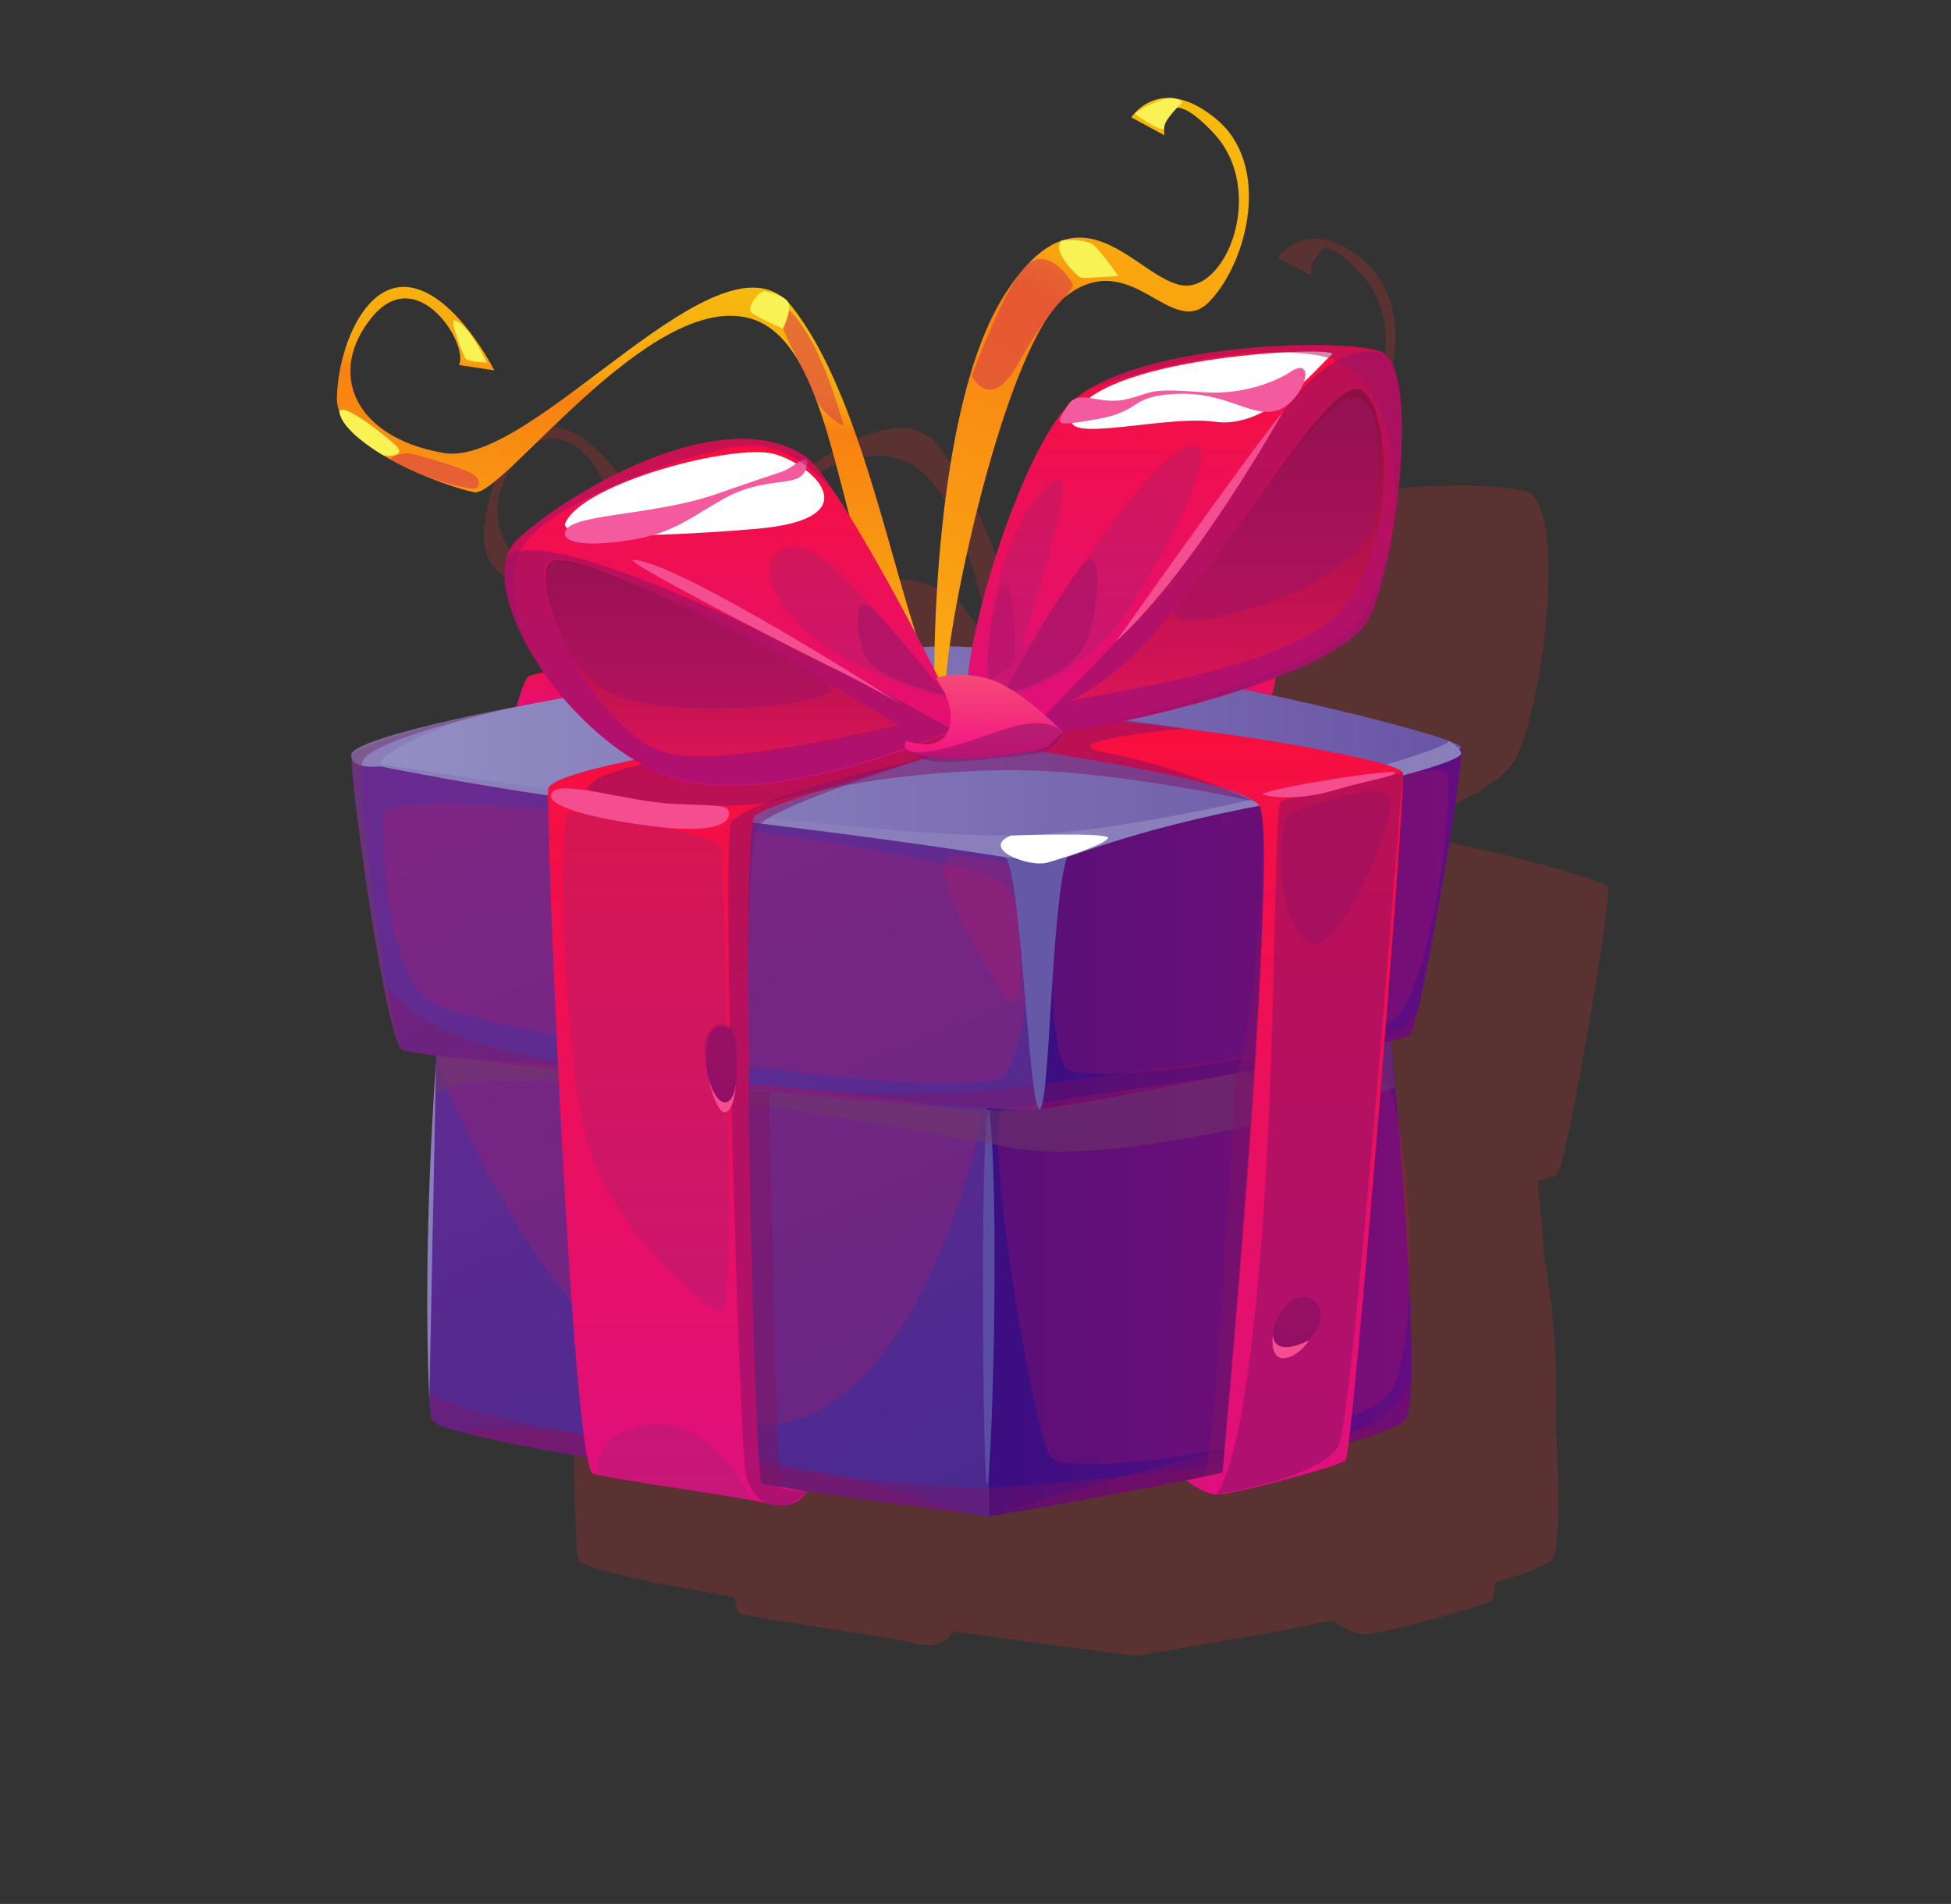 <svg xmlns="http://www.w3.org/2000/svg" xmlns:xlink="http://www.w3.org/1999/xlink" viewBox="0 0 807.73 788.33"><rect x="0" y="0" width="807.73" height="788.33" fill="#333333" stroke="none"/><defs><style>.cls-1{isolation:isolate;}.cls-2{fill:#823230;}.cls-14,.cls-19,.cls-2,.cls-26,.cls-29,.cls-30,.cls-32,.cls-35,.cls-36,.cls-8,.cls-9{mix-blend-mode:multiply;}.cls-14,.cls-19,.cls-2,.cls-29,.cls-32,.cls-35{opacity:0.5;}.cls-3{fill:url(#Áåçûìÿííûé_ãðàäèåíò_197);}.cls-4{fill:url(#Áåçûìÿííûé_ãðàäèåíò_696);}.cls-5{fill:url(#Áåçûìÿííûé_ãðàäèåíò_197-2);}.cls-6{fill:url(#Áåçûìÿííûé_ãðàäèåíò_696-2);}.cls-7{fill:url(#Áåçûìÿííûé_ãðàäèåíò_227);}.cls-8{fill:#900e56;}.cls-26,.cls-30,.cls-36,.cls-8{opacity:0.3;}.cls-9{fill:#da1554;opacity:0.2;}.cls-10{fill:#8a7ebb;}.cls-11{fill:url(#Áåçûìÿííûé_ãðàäèåíò_38);}.cls-12{fill:#6458a7;}.cls-13{fill:#594ea2;}.cls-14{fill:#6e3b66;}.cls-15{fill:#fff;mix-blend-mode:soft-light;}.cls-16{fill:url(#Áåçûìÿííûé_ãðàäèåíò_638);}.cls-17{fill:url(#Áåçûìÿííûé_ãðàäèåíò_638-2);}.cls-18{fill:url(#Áåçûìÿííûé_ãðàäèåíò_38-2);}.cls-19,.cls-36{fill:#811367;}.cls-20{fill:url(#Áåçûìÿííûé_ãðàäèåíò_638-3);}.cls-21{fill:url(#Áåçûìÿííûé_ãðàäèåíò_676);}.cls-22{fill:url(#Áåçûìÿííûé_ãðàäèåíò_638-4);}.cls-23{fill:url(#Áåçûìÿííûé_ãðàäèåíò_638-5);}.cls-24{fill:url(#Áåçûìÿííûé_ãðàäèåíò_676-2);}.cls-25{fill:url(#Áåçûìÿííûé_ãðàäèåíò_638-6);}.cls-26{fill:#912674;}.cls-27{fill:#f44e90;}.cls-28{fill:url(#Áåçûìÿííûé_ãðàäèåíò_222);}.cls-29,.cls-30{fill:#9d1366;}.cls-31{fill:#f35b9e;}.cls-32{fill:#d42e55;}.cls-33{fill:#f8f255;}.cls-34{fill:#920e67;}.cls-35{fill:#9a1366;}</style><linearGradient id="Áåçûìÿííûé_ãðàäèåíò_197" x1="350.55" y1="635.47" x2="218.11" y2="321.4" gradientUnits="userSpaceOnUse"><stop offset="0" stop-color="#4b2a90"/><stop offset="1" stop-color="#672b91"/></linearGradient><linearGradient id="Áåçûìÿííûé_ãðàäèåíò_696" x1="408.48" y1="508.76" x2="584.39" y2="508.76" gradientUnits="userSpaceOnUse"><stop offset="0" stop-color="#3a0e82"/><stop offset="1" stop-color="#620d81"/></linearGradient><linearGradient id="Áåçûìÿííûé_ãðàäèåíò_197-2" x1="394.15" y1="617.04" x2="261.74" y2="303.03" xlink:href="#Áåçûìÿííûé_ãðàäèåíò_197"/><linearGradient id="Áåçûìÿííûé_ãðàäèåíò_696-2" x1="428.2" y1="384.27" x2="605.06" y2="384.27" xlink:href="#Áåçûìÿííûé_ãðàäèåíò_696"/><linearGradient id="Áåçûìÿííûé_ãðàäèåíò_227" x1="145.4" y1="308.74" x2="604.91" y2="308.74" gradientUnits="userSpaceOnUse"><stop offset="0.04" stop-color="#928ec3"/><stop offset="1" stop-color="#6a55a6"/></linearGradient><linearGradient id="Áåçûìÿííûé_ãðàäèåíò_38" x1="208.25" y1="-526.5" x2="197.97" y2="-673.41" gradientTransform="translate(-50.92 735.74) rotate(11.31)" gradientUnits="userSpaceOnUse"><stop offset="0" stop-color="#faac13"/><stop offset="0.63" stop-color="#f88111"/><stop offset="0.7" stop-color="#f9a40e"/><stop offset="1" stop-color="#f7ba0e"/></linearGradient><linearGradient id="Áåçûìÿííûé_ãðàäèåíò_638" x1="315.38" y1="623.33" x2="315.38" y2="295.59" gradientUnits="userSpaceOnUse"><stop offset="0" stop-color="#df107e"/><stop offset="1" stop-color="#f70f3c"/></linearGradient><linearGradient id="Áåçûìÿííûé_ãðàäèåíò_638-2" x1="483.4" y1="618.85" x2="483.4" y2="295.17" xlink:href="#Áåçûìÿííûé_ãðàäèåíò_638"/><linearGradient id="Áåçûìÿííûé_ãðàäèåíò_38-2" x1="-16.68" y1="-1673.96" x2="-35.41" y2="-1941.76" gradientTransform="translate(-394.98 1769.65) rotate(28.33)" xlink:href="#Áåçûìÿííûé_ãðàäèåíò_38"/><linearGradient id="Áåçûìÿííûé_ãðàäèåíò_638-3" x1="315.77" y1="298.28" x2="315.77" y2="267.68" xlink:href="#Áåçûìÿííûé_ãðàäèåíò_638"/><linearGradient id="Áåçûìÿííûé_ãðàäèåíò_676" x1="303.69" y1="317.75" x2="303.69" y2="209.33" gradientUnits="userSpaceOnUse"><stop offset="0" stop-color="#dd1458"/><stop offset="1" stop-color="#830f3c"/></linearGradient><linearGradient id="Áåçûìÿííûé_ãðàäèåíò_638-4" x1="462.09" y1="299.18" x2="462.09" y2="269.77" xlink:href="#Áåçûìÿííûé_ãðàäèåíò_638"/><linearGradient id="Áåçûìÿííûé_ãðàäèåíò_638-5" x1="302.6" y1="325.27" x2="302.6" y2="181.74" xlink:href="#Áåçûìÿííûé_ãðàäèåíò_638"/><linearGradient id="Áåçûìÿííûé_ãðàäèåíò_676-2" x1="506.06" y1="293.7" x2="506.06" y2="149.27" xlink:href="#Áåçûìÿííûé_ãðàäèåíò_676"/><linearGradient id="Áåçûìÿííûé_ãðàäèåíò_638-6" x1="490.39" y1="304.61" x2="490.39" y2="142.84" xlink:href="#Áåçûìÿííûé_ãðàäèåíò_638"/><linearGradient id="Áåçûìÿííûé_ãðàäèåíò_222" x1="407.24" y1="313.94" x2="407.24" y2="279.32" gradientUnits="userSpaceOnUse"><stop offset="0" stop-color="#f11382"/><stop offset="0.99" stop-color="#f64a77"/></linearGradient></defs><g class="cls-1"><g id="Layer_1" data-name="Layer 1"><path class="cls-2" d="M665.72,367.44c-.49-2.66-35.4-12.25-78.33-21.58a28,28,0,0,0,1.38-7.27c1.75-.67,3.47-1.35,5.14-2l.19-.07,1.07-.46c1.28-.54,2.54-1.09,3.77-1.64.56-.24,1.16-.49,1.69-.73,1.6-.75,3.14-1.49,4.64-2.24,1.23-.61,2.41-1.23,3.56-1.85l.27-.14.84-.48a77.51,77.51,0,0,0,8.62-5.47c.41-.3.83-.59,1.21-.89l.06-.05c.85-.67,1.65-1.35,2.39-2l.07,0c.27-.26.5-.5.74-.75a27.26,27.26,0,0,0,3-3.39,1.46,1.46,0,0,0,.16-.19c.25-.34.48-.69.7-1a16.1,16.1,0,0,0,1.2-2.22c.49-1.13,1-2.34,1.44-3.61.22-.6.44-1.24.67-1.88s.48-1.38.71-2.1.5-1.56.75-2.37q.29-.94.57-1.92c.26-.9.52-1.79.77-2.72.14-.51.27-1,.41-1.57q.87-3.37,1.68-7l.15-.69c.28-1.26.55-2.55.81-3.85.08-.42.17-.83.25-1.25.27-1.39.53-2.78.78-4.2a2.38,2.38,0,0,0,0-.26v0q.6-3.36,1.12-6.79c.14-.87.29-1.74.43-2.63,0-.13,0-.31,0-.44.13-.8.22-1.55.31-2.25.22-1.72.44-3.49.66-5.25v0c.13-1.29.27-2.52.4-3.75,0-.36,0-.62,0-.89s.09-.7.14-1.06c.17-1.72.3-3.44.39-5.11s.22-3.31.31-4.94v-.14c.09-1.1.13-2.2.13-3.3.09-2.17.14-4.33.14-6.4,0-15.92-2.21-28.63-7.59-32.24l0-.05a4.5,4.5,0,0,0-1.14-.57c-14.25-5.6-90.16-3.88-121.75,16a44.41,44.41,0,0,0-4.88,3.55,6.91,6.91,0,0,0-3.19,3l-.05.07c-15.78,17.28-33.28,67.47-39.27,99.83-3.32-.2-6.46-.32-9.4-.36,5.14-36.07,21.71-106.66,40-135.29,2.74-3.62,5.16-6.47,7-8.67.44-.39.88-.84,1.33-1.18,27.25-20.83,43.41,18.92,59.32,2.24s25.65-56.74,2.46-75.66c-6.77-5.53-12.53-7.81-17.34-8.35l-.32-.08c-.05,0-.14,0-.2,0a19,19,0,0,0-17,7.95L542.88,114a24.48,24.48,0,0,1,0-3.23h0c0-2.16,3.15-5.87,5.29-8.15,3,0,7.71,2.63,15,10.41,22.58,24,4.93,67.86-14.31,62.86-13.86-3.6-29.29-24.61-48.23-18.3h0c-4.45,1.49-9.1,4.52-14,9.6l-.1.07a22.14,22.14,0,0,0-3.81,4.39,96.19,96.19,0,0,0-5.89,8.25c-24.12,37.62-28.37,115.05-29.09,145.82l-2,.07-2.9.16q-1.32-2.55-2.72-5.22C427.19,280.5,414.49,217.56,388.7,185a19.72,19.72,0,0,0-1.46-1.55c0-.06,0-.13,0-.18a6.77,6.77,0,0,0-3-2.5c-31.88-22.69-104.14,71.09-139.89,64.78-37.54-6.63-48.08-33.7-29.36-56.33s40.21,11.46,35.88,19.94l14.67,2.2s-15.55-30.88-34.38-34.26S201,201.36,200.3,222.44a15.36,15.36,0,0,0,1,5.83c.9,8,15.79,16.72,17.7,17.93l0,0c1.2.74,2.43,1.45,3.68,2.15h0l.59.32,1.7.91c.45.24.9.48,1.35.7.72.38,1.45.74,2.19,1.1l.37.18c11.49,5.56,23.19,9.21,28.25,10.22,11.51,2.31,73-84.1,114.53-71.89,8.16,2.4,14.43,8.73,19.56,17.45,2.29,4.58,4.52,8.91,5.87,12l.13.3c.06.13.09.23.14.35,6.05,15,10.4,33.6,15.09,51.53-2-3.3-4-6.4-5.85-9.21a1.1,1.1,0,0,0-.17-.22c-5-7.63-9.27-13.14-11.91-14.95-36.08-24.57-103,17.95-119.94,34.58a15.13,15.13,0,0,0-4.05,7.37,9.36,9.36,0,0,0-.53.84c-2,9.92,2.25,24.26,10.89,38.81l.13.27c1.46,2.43,3.06,4.86,4.75,7.29-3.75.81-6.16,1.48-6.52,1.93-1.89,2.32-4.65,12.25-4.65,12.25l4.59-.86c-8,1.55-15.66,3.1-22.79,4.63l.17-.06-1.14.27c-30.68,6.63-51.49,12.89-49,16.84v0s0,.07,0,.1c-.61,6.21,6.29,58.93,12.8,92.73.56,2.92,1.13,5.66,1.68,8.26v0c.16.76.32,1.52.48,2.24l.81,3.56,0,.2c1.87,7.94,3.59,13.25,5,14.07.87.52,6,1.4,14.18,2.51h0c-.08,0-.08.2,0,.52v.16c0,.73,0,1.48-.08,2.21-.44,5.86-5.68,77.11-2.75,139.15h0c.2,4.63.55,7.7,1,8.72,1.76,3.71,29.1,9.52,64.38,15.58.82,4.15,1.62,6.56,2.42,6.78,4.83,1.32,22.86,4.06,40.07,6.74l25.47,4.16h0c2.37.43,4.4.83,6,1.18a9.38,9.38,0,0,0,4,.85h0a15.88,15.88,0,0,0,2,.15c.31,0,.62,0,.92,0a11.74,11.74,0,0,0,10-5.72h0c35.93,5.13,63.51,8.65,64.25,8.74,7.12.95,11.26,1.48,11.26,1.48s13.54-2.26,33-5.79c13.53-2.19,30.57-5.2,48.66-9l-.14,0s6.71,5.17,12.07,5.8,51.08-11.66,53.92-14.19c.27-.23.7-2.82,1.26-7.33a146.86,146.86,0,0,0,17.11-5.77h0c3-1.3,5.16-2.53,6.22-3.66,1.6-1.7,2.4-8.09,2.6-17.63.25-9.82-.1-23-.82-37.72.77-23.17-1.07-50-4.73-68.76q-.55-6.81-1.13-13.34h0l0-.34c-.58-6.61-1.14-12.93-1.68-18.84l0-.17h0c4.41-1.13,7.16-1.95,7.7-2.36.75-.6,1.95-4.6,3.45-10.79v-.05c6.89-28.85,19.42-105,17.87-108.39Z"/><path class="cls-3" d="M409.57,627.8s-225.61-29-230.8-39.94c-.6-1.3-1-5.94-1.15-12.93v0c-1.2-44.43,4.84-184.57,4.84-184.57l226,22.76,1,203.1Z"/><path class="cls-4" d="M584.31,570.24c-.2,9.53-1,15.92-2.59,17.62-12.44,13.28-172.15,39.94-172.15,39.94l-.05-11.63-1-203.1,163.45-23.36S585.56,521.26,584.31,570.24Z"/><path class="cls-5" d="M433,448.52c-.75,6.14-1.59,10.15-2.65,10.77-5.69,3.44-257.29-20.69-263.86-24.7l-.58-.62c-2.07-2.82-4.72-13.67-7.45-27.75-6.53-33.92-13.46-86.89-12.79-92.8.08-.84,2.78-1.33,7.54-1.46,44.55-1.28,271.19,25.89,277.14,32.6a7.91,7.91,0,0,1,1.37,3.26c.13.53.26,1.1.4,1.77C435.79,367.41,435.75,424.44,433,448.52Z"/><path class="cls-6" d="M587.06,417.87v.05c-1.5,6.19-2.7,10.18-3.45,10.78-4.29,3.29-150.42,33.1-153.27,30.6-.5-.45-.95-4.29-1.3-10.33-1.39-23.22-1.39-79.08,2.65-101.15.9-4.94,2-8.14,3.3-9,7.23-4.59,168-33.4,169.94-29.35C606.48,312.82,594,389,587.06,417.87Z"/><path class="cls-7" d="M604.91,309.49c0,5.43-139.74,36.79-172.82,40.1-1.55.13-2.83.22-3.88.26-22.15.57-243.49-24.08-278.12-34.45-2.51-.7-4.06-1.41-4.45-2-3.36-4.9,29.59-13.41,72.82-21.75.93-.22,1.63-.35,2.16-.44,57.92-11.12,133.22-21.92,164.31-23.47C439.81,265,604.69,303.84,604.91,309.49Z"/><path class="cls-8" d="M587.06,417.92c-1.5,6.19-2.7,10.18-3.45,10.78-4.29,3.29-150.42,33.1-153.27,30.6-5.69,3.45-257.31-20.72-263.9-24.71-2.1-1.25-5-12.83-8-28.36,22.17,30.86,74.74,34.15,152.72,42.74s112.78.4,117.87,0l3.95-.45c21.62-2.65,121.92-15.78,136.19-19C584.11,426.2,586.81,418.66,587.06,417.92Z"/><path class="cls-9" d="M158.45,336c10.18-12.62,244.42,15.82,257.39,30.27s10.87,65.23,0,78.83-218.09-16.3-238.4-31.1S158.45,336,158.45,336Z"/><path class="cls-9" d="M445.48,349.87c-13.84,2.64-11.35,80.08-5,91.43s117-8.14,134.78-17.94,27.26-97.82,23.51-103.61S501.61,339.16,445.48,349.87Z"/><path class="cls-10" d="M599.54,306.65c5.39,2.83-108.71,36-174.74,39.11S148.68,315,148.68,315s38.87,10.62,151.44,24.18,127.56,18.52,133.7,18,32.79-13.54,91.44-24.27,79.67-18.46,79.67-20.91S599.54,306.65,599.54,306.65Z"/><path class="cls-11" d="M384.21,276.7c-14.87-37.87-27.32-113-56.33-149.73S221,194.15,183.48,187.53s-48.09-33.7-29.37-56.34,40.21,11.46,35.89,19.94l14.66,2.21s-15.55-30.88-34.38-34.27-30.13,24.29-30.81,45.38,45.35,37.06,56.86,39.37,73-84.11,114.53-71.9S345.4,257.15,384.21,276.7Z"/><path class="cls-8" d="M584.31,570.24c-.2,9.53-1,15.92-2.59,17.62-12.44,13.28-172.15,39.94-172.15,39.94s-225.61-29-230.8-39.94c-.6-1.3-1-5.94-1.15-12.93,1,10.64,125.13,31.12,169.06,36.11s61.8,5.18,61.8,5.18.34,0,1-.05c8.34-.6,64.81-4.59,115.88-12.93C580.77,594.25,584.31,570.24,584.31,570.24Z"/><path class="cls-9" d="M180.61,437.1c-2.23-.31,47.3,130.18,120.61,150.75s105-118.48,105-125.58S180.61,437.1,180.61,437.1Z"/><path class="cls-9" d="M415.41,459.29c-9.18,3,12.11,133.75,19.56,144s122.77-8.08,139.16-25.11,9.78-134.46-5.67-138.11S415.41,459.29,415.41,459.29Z"/><path class="cls-12" d="M415.76,354.8c6.77,1.08,10.16,104.85,14.58,104.5s4.71-84.73,11.5-104.5C441.84,354.8,428,358.49,415.76,354.8Z"/><path class="cls-13" d="M409.57,459.3c-3.86-.57-2.79,146.28-1.09,154.8S414.34,500.64,409.57,459.3Z"/><path class="cls-14" d="M180,453.54c15.73-19.18,189.65,12.48,239,21.74,48.56,9.11,158.64-24.87,158.64-24.87l-1.72-19.35s-116.76,25.1-147.72,28.39S180.61,437.1,180.61,437.1Z"/><path class="cls-8" d="M191.07,592.94s14.62-5.8,92.65,6.08S398.4,626.34,398.4,626.34,250.25,607.5,191.07,592.94Z"/><path class="cls-8" d="M413.15,626.34S484,605.3,511.63,599s63.87-7.49,63.87-7.49-21.72,7.18-69.4,18.18S413.15,626.34,413.15,626.34Z"/><path class="cls-15" d="M418.67,345.94c-13.23,5.18,7.12,13.48,15.15,11.17s23.64-7.57,24.91-10.09S418.67,345.94,418.67,345.94Z"/><path class="cls-16" d="M334.08,617.58s-4,8-15.35,5.11-64.33-10-73.16-12.47-19.6-272-18.63-283.5,151.7-30.46,158-31.09,17.66,7.64,18.92,10.44-85.13,25.5-91.44,31.81-.39,276.43,3,276.64S334.08,617.58,334.08,617.58Z"/><path class="cls-17" d="M387.8,295.85c-6.61.56,6,6.78,16.06,10.22s108.9,15.61,117.51,27.49S506.1,609.71,506.1,609.71l-15,3.31s6.72,5.18,12.08,5.81,51.08-11.67,53.92-14.19,25.22-278.11,23.64-284.74S444,291,387.8,295.85Z"/><path class="cls-18" d="M386.79,280.75S385.51,169.45,416,121.87s52.77-9,72-4S524.92,79,502.35,55s-20.3,1-20.3,1L468.37,48.6s11.73-18.44,34.92.48,13.44,59-2.47,75.67-32.07-23.07-59.32-2.25S387.58,278.92,392,289,386.79,280.75,386.79,280.75Z"/><path class="cls-19" d="M243.85,325.28c-8.11,3.56,51.88,12,75.07,6.62s49.91-11.93,94.23-13,106.4,13,106.4,13-32.84-15.15-60.8-20,31.62-10.28,31.62-10.28l-24-3.37-114,6.63S252,312.75,243.85,325.28Z"/><path class="cls-20" d="M378.83,296.36c-5,.63-126.35-10.95-131.24-10.09s-33.78,6.27-33.78,6.27,2.75-9.93,4.64-12.25,58.61-10.74,77.87-12.53,121.41,24.34,121.41,28.63S378.83,296.36,378.83,296.36Z"/><path class="cls-21" d="M223.85,223.72c-9.56,4.11,8.61,86.13,55.65,92.8S384.12,300.72,386,298.28s-63.84-77.57-74.28-86.68S223.85,223.72,223.85,223.72Z"/><path class="cls-22" d="M526.56,287.87s3.19-9.27,0-10.85-54.91-7.25-64.68-7.25-67,26.85-65.65,28.09,14.88,2.23,34.75,0S513.26,285,513.26,285Z"/><path class="cls-23" d="M394.24,302.12a0,0,0,0,1,0,0,8.13,8.13,0,0,0-.75-.53,17.39,17.39,0,0,0,2.78-3.7c-2.25-8.17-31.76-65.2-50.42-93.47a1.13,1.13,0,0,0-.18-.22c-5-7.63-9.26-13.15-11.91-15-36.08-24.57-103,18-119.93,34.58a15.11,15.11,0,0,0-4.06,7.37c-.09.35-.18.75-.27,1.1-1.94,9.62,2,23.34,10.06,37.41a133.26,133.26,0,0,0,28.19,34,110.76,110.76,0,0,0,21.35,14.69c35.55,18.52,99.33-5.12,119.31-13.37,3.89-1.59,6.13-2.6,6.13-2.6s0,0,0-.05Zm-118.3,9.8c-4.63-1.24-9.31-4-13.9-7.72a82.18,82.18,0,0,1-10.54-10.5c-17.2-20.34-29.73-50.9-24.61-60.26,7-12.74,121.52,51.92,145.21,66.92a1.58,1.58,0,0,0,.35.26C347.75,305.87,296.8,317.52,275.94,311.92Z"/><path class="cls-24" d="M454.28,164.11c35.65-9.76,22.61,87.67,13.91,103.52S435,293.7,435,293.7,543.84,287,563.84,249.57s13.48-78.26,6.09-94.78S454.28,164.11,454.28,164.11Z"/><path class="cls-25" d="M572.84,146.24l0,0a4.28,4.28,0,0,0-1.15-.58c-14.25-5.6-90.16-3.88-121.74,16a38.15,38.15,0,0,0-8.08,6.53C418.1,194,390.4,294.54,403.9,296.83a52.73,52.73,0,0,0,11.65.84c-7.37,3.62-9.88,4,3.92,6.7,2.78.49,8.47.22,16.1-.7,4-.49,8.56-1.15,13.45-2l.27-.05c2.69-.48,5.51-1,8.43-1.54,1.23-.26,2.51-.48,3.79-.75,4.23-.88,8.64-1.85,13.19-2.87,3-.7,6-1.45,9.13-2.2,2.38-.62,4.76-1.24,7.19-1.85,7.81-2.08,15.66-4.42,23.16-6.89,3.35-1.1,6.61-2.24,9.83-3.39a4.58,4.58,0,0,1,.66-.27c1.24-.48,2.47-.92,3.71-1.41.26-.09.57-.22.88-.35,1.24-.49,2.47-1,3.66-1.46a2.12,2.12,0,0,0,.36-.13c2.24-.93,4.45-1.9,6.52-2.82,3-1.41,5.83-2.78,8.47-4.24.88-.48,1.77-1,2.56-1.45,1.06-.58,2-1.19,3-1.81,1.85-1.19,3.57-2.38,5.12-3.57l.13-.14c.79-.61,1.54-1.23,2.25-1.89,0,0,.09-.05.13-.09.66-.62,1.24-1.19,1.81-1.81a23.13,23.13,0,0,0,2.12-2.51c.31-.44.61-.89.88-1.33a12.86,12.86,0,0,0,1-1.94c3.53-8.16,6.71-20.2,9.05-33.39v0a2,2,0,0,0,0-.27c.22-1.1.4-2.2.57-3.31a2.24,2.24,0,0,0,.09-.61c.31-1.72.58-3.44.84-5.21,0-.13,0-.31,0-.44.14-.79.23-1.54.31-2.25.22-1.72.44-3.48.66-5.25v0c.14-1.28.27-2.52.4-3.75,0-.35.05-.62.05-.88s.08-.71.13-1.06c.17-1.72.31-3.44.4-5.12s.22-3.31.3-4.94v-.13c.09-1.1.14-2.21.14-3.31.08-2.16.13-4.32.13-6.4C580.43,162.56,578.22,149.86,572.84,146.24Zm-20,108.64c-19.54,19.32-76.49,29.16-109.61,35.2,10.89-5.47,23.29-14.69,36.52-29.95,37-42.56,70.75-104,83.5-98.63S579.5,228.55,552.86,254.88Z"/><path class="cls-19" d="M503.19,618.83s10.79-5.6,18.33-95.91,5.48-188.54,8.83-191,50.4-12,50.4-12-20.39,264.87-26.47,278.35S503.19,618.83,503.19,618.83Z"/><path class="cls-19" d="M321.13,623.15s-9.89.81-12.5-14.22-9.88-257-6-267.75,82.2-27.86,82.2-27.86-65.73,20.59-70.95,28.85-4.56,107.17-3.91,108.69,8.48,1.24,8.48,1.24,3.34,161.73,4.49,163.5,11.17,2,11.17,2S328.52,624.69,321.13,623.15Z"/><path class="cls-26" d="M235.59,336.08c-4.78.87-2.37,101.47,7.51,136.82s48.81,69.25,55.53,70.13.87-184.33,0-191.51S235.59,336.08,235.59,336.08Z"/><path class="cls-19" d="M521.37,333.56c3.78,5.13-1.65,97.68-9.81,111.19,0,0-8.15,157.87-13.15,166.56l7.69-1.6S528.91,374.09,521.37,333.56Z"/><path class="cls-27" d="M228.2,329.13c1.16-7.54,30.86,2.91,50.94,3.71s22.4.53,22.69,3.77-3.7,8.53-28.09,5.88S226.68,334.33,228.2,329.13Z"/><path class="cls-27" d="M522.9,328.55c-1.93.72,12.27,3.71,28.77-1.16s25.43-5.73,26-7.49S532.45,325,522.9,328.55Z"/><path class="cls-19" d="M394.2,302.08c-.36-.18-.71-.44-1.15-.66-1.32-.75-2.91-1.68-4.81-2.69-32.42-18.18-143.53-75.83-172.73-70.58-2.65.44-4.59,1.41-5.78,3-.18.27-.35.53-.53.84-2,9.92,2.25,24.26,10.89,38.82l.14.26a137.37,137.37,0,0,0,27.48,32.6,110.58,110.58,0,0,0,21.08,14.42c35.55,18.53,99.34-5.11,119.32-13.36,3.88-1.59,6.13-2.61,6.13-2.61A0,0,0,0,1,394.2,302.08ZM251.5,293.7c-17.38-20.34-30-51.12-24.88-60.52,7.06-12.79,122.67,52.58,145.56,67.18h-.08c-24.75,5.29-75.61,16.89-96.43,11.29A38.45,38.45,0,0,1,262,304.2,82.18,82.18,0,0,1,251.5,293.7Z"/><path class="cls-19" d="M572.84,146.24l0,0c-6.88-1.59-13.37-.27-19.63,3.26-28.06,15.75-51.26,74.9-80.77,105.42-19.1,19.76-29.46,30.57-35.06,36.35L435,293.74c-3.26,3.4-4,4.11-4,4.11l4.59,5.82c4-.49,8.56-1.15,13.45-2l.27-.05c2.69-.48,5.51-1,8.43-1.54,1.23-.26,2.51-.48,3.79-.75,4.23-.88,8.64-1.85,13.19-2.87,3-.7,6-1.45,9.13-2.2,2.38-.62,4.76-1.24,7.19-1.85,7.81-2.08,15.66-4.42,23.16-6.89,3.35-1.1,6.61-2.24,9.83-3.39a4.58,4.58,0,0,1,.66-.27c1.24-.48,2.47-.92,3.71-1.41.26-.09.57-.22.88-.35,1.24-.49,2.47-1,3.66-1.46a2.12,2.12,0,0,0,.36-.13c2.24-.93,4.45-1.9,6.52-2.82,3-1.41,5.83-2.78,8.47-4.24.88-.48,1.77-1,2.56-1.45,1.06-.58,2-1.19,3-1.81,1.85-1.19,3.57-2.38,5.12-3.57l.13-.14c.79-.61,1.54-1.23,2.25-1.89,0,0,.09-.05.13-.09.66-.62,1.24-1.19,1.81-1.81a23.13,23.13,0,0,0,2.12-2.51c.31-.44.61-.89.88-1.33a12.86,12.86,0,0,0,1-1.94c3.53-8.16,6.71-20.2,9.05-33.39v0a2,2,0,0,0,0-.27c.22-1.1.4-2.2.57-3.31a2.24,2.24,0,0,0,.09-.61c.31-1.72.58-3.44.84-5.21,0-.13,0-.31,0-.44.14-.79.23-1.54.31-2.25.22-1.72.44-3.48.66-5.25v0c.14-1.28.27-2.52.4-3.75,0-.35.05-.62.05-.88s.08-.71.13-1.06c.17-1.72.31-3.44.4-5.12s.22-3.31.3-4.94v-.13c.09-1.1.14-2.21.14-3.31.08-2.16.13-4.32.13-6.4C580.43,162.56,578.22,149.86,572.84,146.24Zm-20,108.64c-19.54,19.32-76.49,29.16-109.61,35.2,10.89-5.47,23.29-14.69,36.52-29.95,37-42.56,70.75-104,83.5-98.63S579.5,228.55,552.86,254.88Z"/><path class="cls-26" d="M408.48,280.86s-.76-50,22.52-77-6.28,53.33-7.73,63.77,43.77-71,67.1-82-17.87,62.44-31.62,77.89-37.27,23.76-37.27,23.76Z"/><path class="cls-26" d="M392,289s-41.43-54.22-56.51-61-26.72,9-4.63,30.49S392,289,392,289Z"/><path class="cls-28" d="M375.15,306.65c-7,11.83,54.91,6.91,59.82,1.67l4.91-5.25s-17.65-18.73-31.4-22.21-21,0-21,0,9.12,11.7,5.15,21.51S375.15,306.65,375.15,306.65Z"/><path class="cls-29" d="M486.26,252.42c-6.47,14.39,78.74-8.31,82.51-37.49s2.32-51.88-9.28-50.43-42.65,49.14-53.79,63.55S486.26,252.42,486.26,252.42Z"/><path class="cls-29" d="M228.26,232.29c-6.81,1.55,1,41.19,22.77,53.8s88.69,6.52,93,0S244,228.72,228.26,232.29Z"/><path class="cls-19" d="M375.15,309.92c5.08,4.86,23.62-2.24,41.31-8.18s23.42,1.33,23.42,1.33-3.17,7.1-8.88,8.46-33.95,4.31-42.51,3.83A21.1,21.1,0,0,1,375.15,309.92Z"/><path class="cls-15" d="M447.32,168.1c-17.7,18.81,33,3.26,55.65,6.54s43.74-24.2,48.41-27.82S466.43,146.49,447.32,168.1Z"/><path class="cls-15" d="M234,216.67c-2.39,5.63,30.72,6.37,78.84,2.32s24.05-26.38,7.82-31S241.12,199.88,234,216.67Z"/><path class="cls-10" d="M177.76,579.15l2.78-139.59S174.7,514.39,177.76,579.15Z"/><path class="cls-10" d="M157.66,317.29c-3.95-6.13,38.11-21,38.11-21s-50.33,11.87-50.15,17.15S157.66,317.29,157.66,317.29Z"/><path class="cls-27" d="M262.11,231.8c-5.07-.06,61.86,34.56,81,43.91s30.48,16.17,30.48,16.17S280.37,232,262.11,231.8Z"/><path class="cls-27" d="M462.09,265.56s54.17-76.92,69.36-95.49C531.45,170.07,495.13,235.47,462.09,265.56Z"/><path class="cls-29" d="M416.94,284.48s22.32-40.35,31.13-50.57,7.3,17.86,1.64,31.65-29.16,21.07-30.4,20.32S416.94,284.48,416.94,284.48Z"/><path class="cls-29" d="M392,287.81s-19.66-24-29.15-34.3-9.17,6.07-5,17.15S392,287.81,392,287.81Z"/><path class="cls-30" d="M409.75,281.23c-2-5.49.76-31.81,5.11-39.06s6.23,23.63,5.07,29.57S409.75,281.23,409.75,281.23Z"/><path class="cls-31" d="M535.44,153.19c10.14-4.92,3.37,14.13-7.17,16.88s-20.66-7.89-40.95-7-13.94,7-33,10.43-17.11,2.29-12.49-5.38,12.78-.16,24.3-2.77,7.73-4.78,31.25-3S535.44,153.19,535.44,153.19Z"/><path class="cls-31" d="M233.88,221.1c.2,3.5,8.31,5.4,26.35,2.63s24.61-8.77,38.85-16.92c18.05-10.32,31.6-4.43,34.42-12.26s-2.91-3.24-6.17-1.07-2.39,1.12-30.22,10.89S233.39,212.44,233.88,221.1Z"/><path class="cls-32" d="M425.71,109.24c8.38-7,17.48,6.09,18.35,8.51s-10.65,10.75-22.26,32.3-19.48,5.63-19.48,5.63S416.54,116.69,425.71,109.24Z"/><path class="cls-32" d="M323.28,125.84c-5.67,2.19,10.7,28.84,13.83,37.58s12.2,13,12.2,13S338.78,135.12,323.28,125.84Z"/><path class="cls-33" d="M439.78,99.55c-5.24,3.84,6.46,15.13,7.77,15.44s15.44-.7,15.44-.7-6.35-9.24-9.9-12.51S439.78,99.55,439.78,99.55Z"/><path class="cls-33" d="M469.91,47.14c1.49-1.88,11.92-7.19,15.72-6.48s3.62,2,3.62,2S482,49.49,482,52.73,469.91,47.14,469.91,47.14Z"/><path class="cls-33" d="M317.59,120.78c-3-1.5-8.61,6.47-6.58,8.48s13.2,6.79,13.2,6.79,3.69-7.79,2.16-10.81S317.59,120.78,317.59,120.78Z"/><path class="cls-33" d="M188.25,132.68c-2.39-.6,3.41,14,4.41,15.62s8.81,1.76,8.81,1.76S194.7,134.77,188.25,132.68Z"/><path class="cls-33" d="M140.46,170.26c1.59-3.92,20.21,10.85,23.88,14.68s-4.27,4.47-6.18,3.26S141.35,178.27,140.46,170.26Z"/><path class="cls-32" d="M161.88,190.38c-.76-1.64,5.18-2.57,6.76-2.75s24.64,6.49,27.78,9.08,1.73,5.78-.58,5.67S178.63,199.75,161.88,190.38Z"/><path class="cls-34" d="M302.12,426.08c-10.29-6-12.18,12.83-7.4,25.43s10.22,4.52,10.22-6.76S304.28,427.35,302.12,426.08Z"/><path class="cls-34" d="M530.51,543c9.07-13.45,23.79-1.75,11.46,11.88S522.1,555.5,530.51,543Z"/><path class="cls-35" d="M530.51,543c-5.36,6,2.34,15.64,11.46,7.82S541.81,530.29,530.51,543Z"/><path class="cls-35" d="M291.62,436.51c1.24,8,7.45,14.78,10.21,13.93s5.9-22.17.27-25.51S290.28,427.93,291.62,436.51Z"/><path class="cls-27" d="M292.92,444.93s2.38,10.57,6.66,11.44,5.14-7.83,5.14-7.83-.65,11.6-4.56,12S292.92,444.93,292.92,444.93Z"/><path class="cls-27" d="M527,552.73c.78,9.87,15,2.19,15,2.19s-4.36,7.1-10.45,7.39S527,552.73,527,552.73Z"/><path class="cls-26" d="M248.54,610.89c-4.8-4.77,4-23.2,27-21s35.52,31.2,35.52,31.2Z"/><path class="cls-36" d="M533.12,337.53c-3.41,6.18-5.51,35.65,6.08,51s37.36-44.41,36.52-56.65S533.12,337.53,533.12,337.53Z"/><path class="cls-9" d="M400.33,354.8c-23.73-8,3.57,39.56,15.43,57.23s4.63-48.17,2.31-52.7S400.33,354.8,400.33,354.8Z"/><path class="cls-29" d="M577.91,211.61c-2.38,16.89-6.22,33.13-10.63,43.27-9,20.87-76.84,39.61-118,46.71,5.12-1.23,87.65-20.86,107.36-38.81C570,250.6,575.62,226.65,577.91,211.61Z"/><path class="cls-29" d="M579.46,198.38c-.05.35-.09.7-.13,1.06.08-.75.08-1.15.08-1.15Z"/><path class="cls-14" d="M166.46,434.59l-.58-.62c-2.07-2.82-4.72-13.67-7.45-27.75-6.53-33.92-13.46-86.89-12.79-92.8-3.36-4.9,29.59-13.41,72.82-21.75C207,294.14,165.13,303.54,153.18,312a7.67,7.67,0,0,0-3.09,3.44C147,325.86,161.34,428.41,166.46,434.59Z"/><path class="cls-29" d="M580.43,178.48c0,2.08,0,4.24-.13,6.4,0,1.1,0,2.21-.14,3.31v.13c-.08,1.63-.17,3.26-.3,4.94s-.23,3.4-.4,5.12c-.05.35-.09.7-.13,1.06s-.05.53-.05.88c-.13,1.23-.26,2.47-.4,3.75v0c-.22,1.77-.44,3.53-.66,5.25-.08.71-.17,1.46-.31,2.25,0,.13,0,.31,0,.44-.26,1.77-.53,3.49-.84,5.21a2.24,2.24,0,0,1-.09.61c-.17,1.11-.35,2.21-.57,3.31.57-4.59,6.62-58.71-23.2-71.72a32.32,32.32,0,0,0-8.07-2.34c-40.54-6.44-95.19,14.47-95.19,14.47,31.58-19.85,107.49-21.57,121.74-16a4.28,4.28,0,0,1,1.15.58l0,0C578.22,149.86,580.43,162.56,580.43,178.48Z"/><path class="cls-29" d="M345.63,204.16c-1.76-2.25-16.72-20.6-36.08-19.63-20.64,1-81.65,23.24-92.76,41.28a22.2,22.2,0,0,0-1.28,2.34c-7.46,15.4,1.36,36,4,41.51.27.53.44.93.57,1.15-8.64-14.56-12.88-28.9-10.89-38.82.18-.31.35-.57.53-.84a15.11,15.11,0,0,1,4.06-7.37c16.94-16.62,83.85-59.15,119.93-34.58C336.37,191,340.6,196.53,345.63,204.16Z"/></g></g></svg>